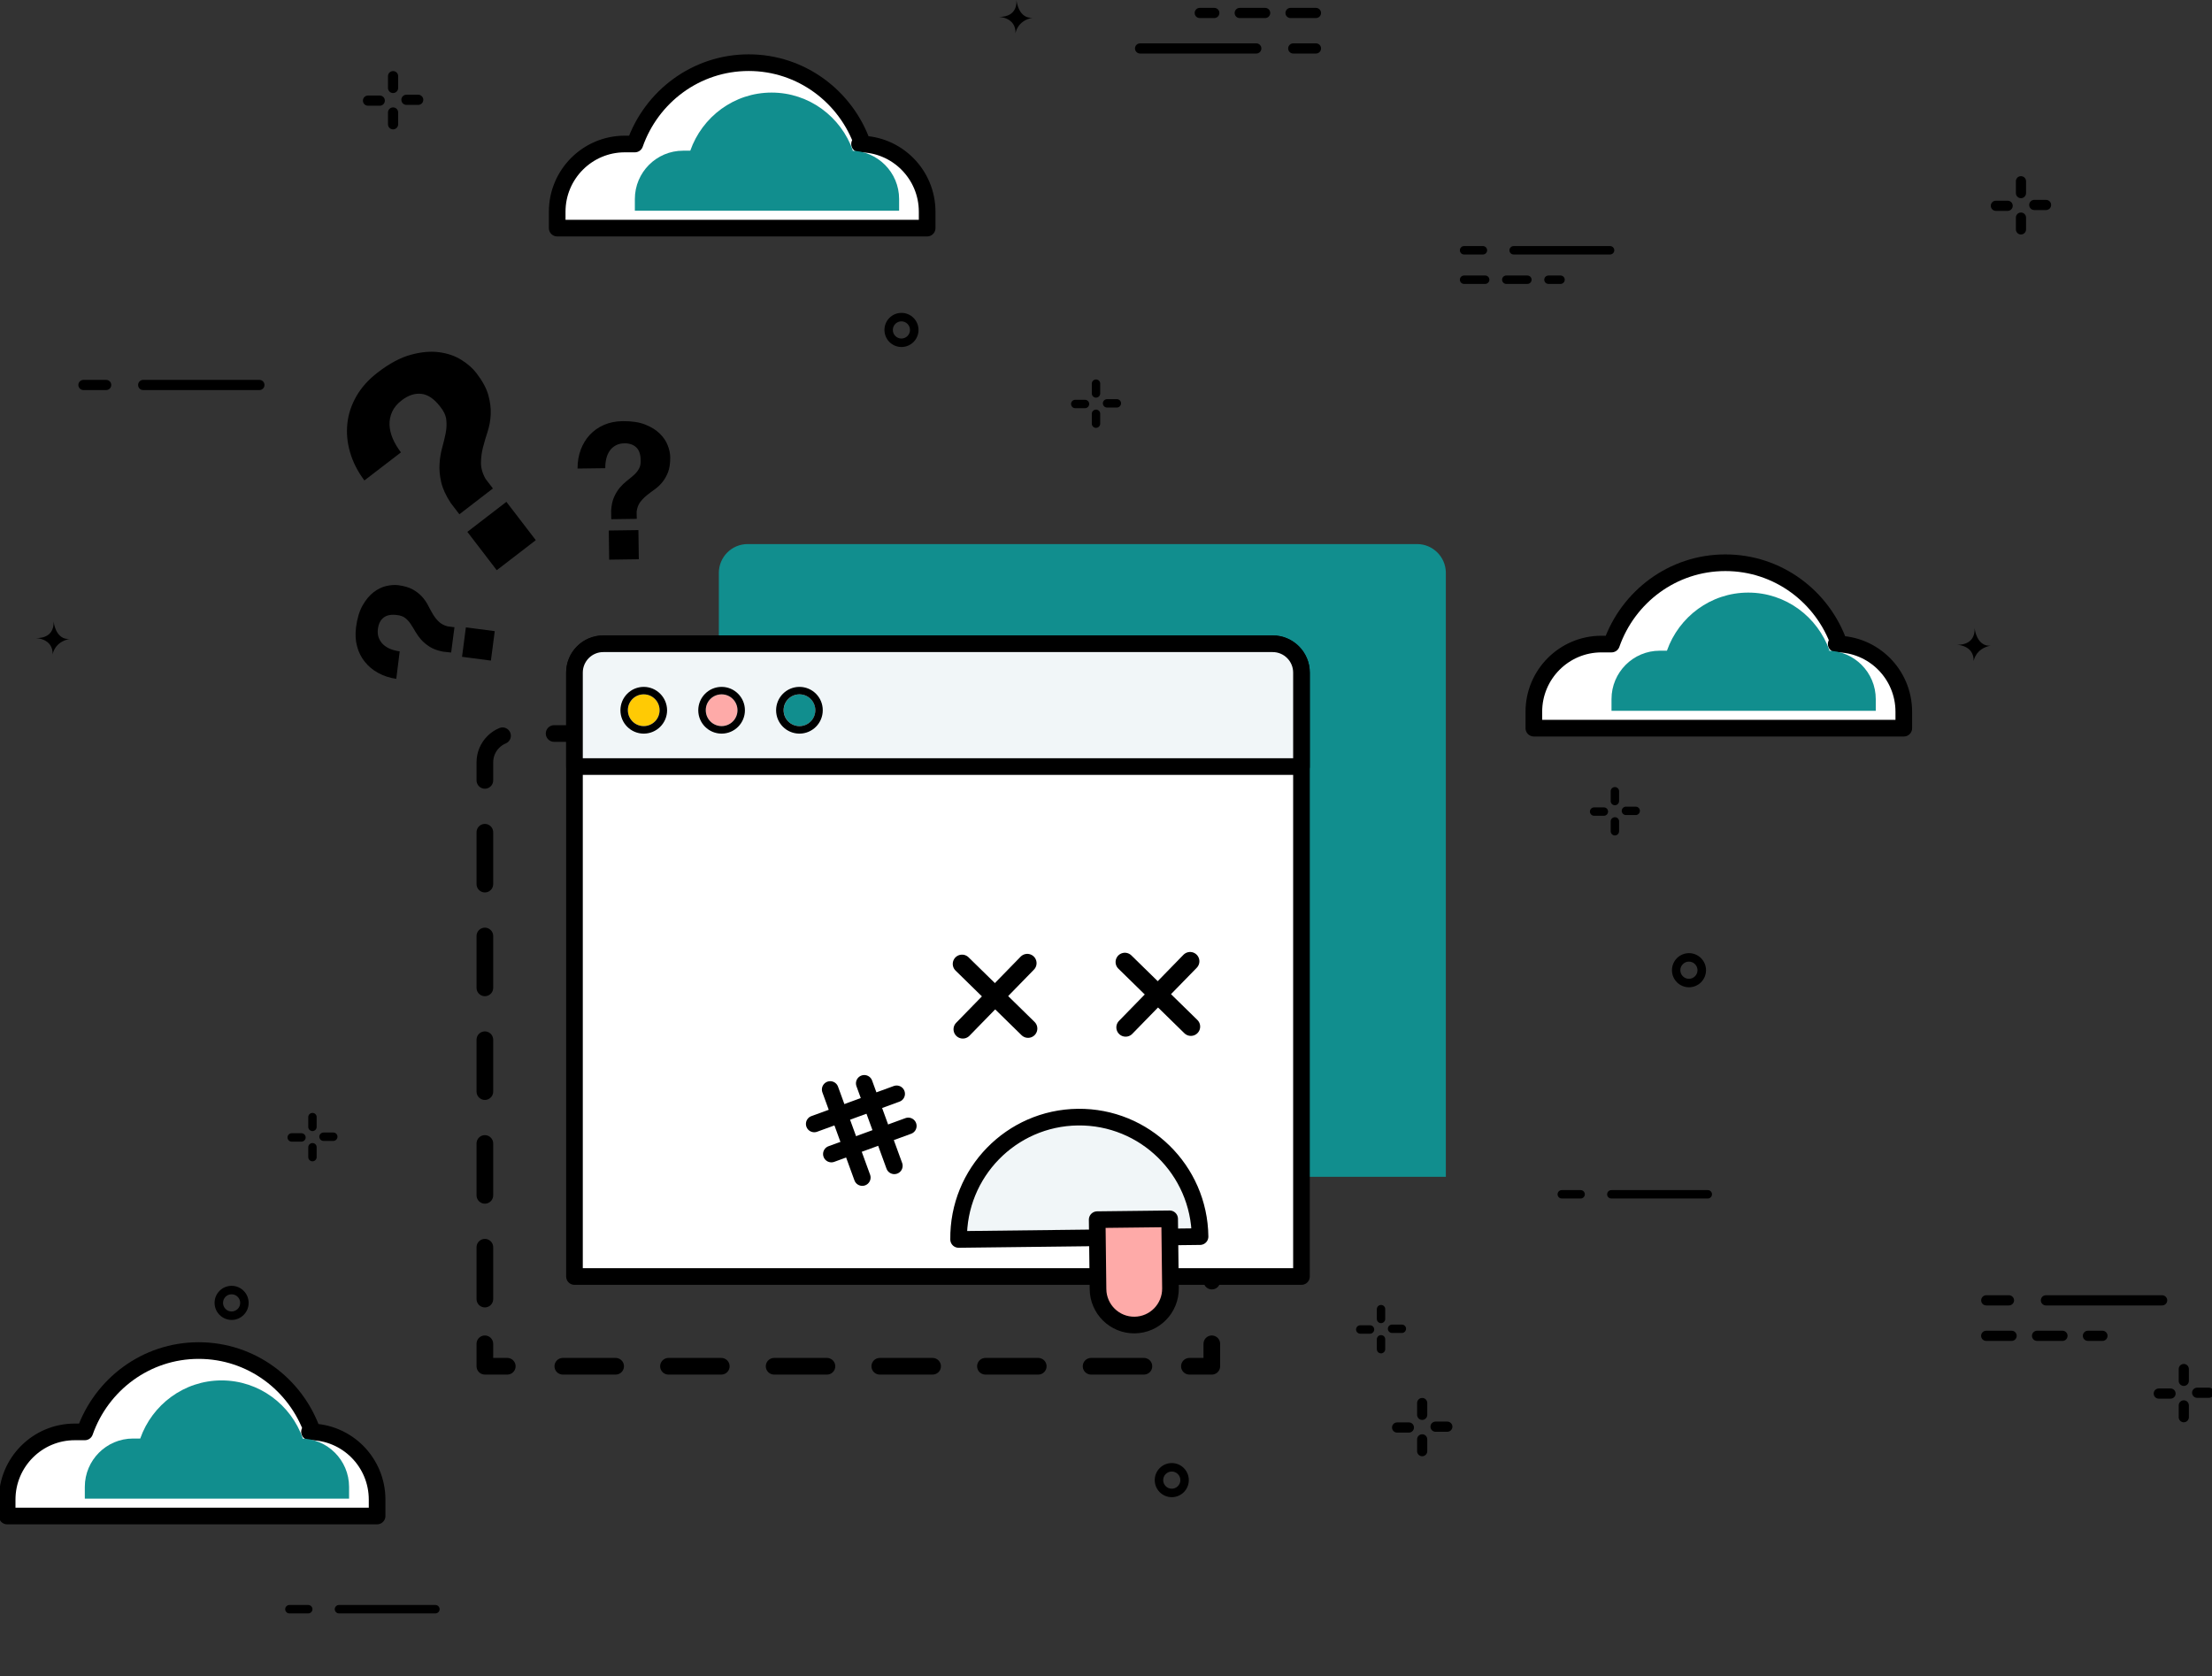 <svg width="322" height="244" viewBox="0 0 322 244" fill="none" xmlns="http://www.w3.org/2000/svg">
    <rect x="0" y="0" width="322" height="244" fill="#333333" stroke="none"/>
    <g clip-path="url(#clip0)">
        <path d="M125.124 20.959H125.563C123.144 14.07 116.643 9.121 108.989 9.121C101.327 9.121 94.835 14.07 92.416 20.959H90.952C85.519 20.959 81.111 25.373 81.111 30.814V33.202H134.965V30.814C134.965 25.373 130.565 20.959 125.124 20.959Z" fill="white" stroke="black" stroke-width="2.423" stroke-miterlimit="10" stroke-linecap="round" stroke-linejoin="round"/>
        <path d="M123.85 21.933H124.16C122.429 17.01 117.789 13.475 112.321 13.475C106.854 13.475 102.214 17.01 100.483 21.933H99.442C95.558 21.933 92.416 25.088 92.416 28.968V30.675H130.884V28.968C130.884 25.08 127.733 21.933 123.85 21.933Z" fill="#118E8E"/>
        <path d="M45.054 208.407H45.493C43.074 201.518 36.583 196.578 28.92 196.578C21.257 196.578 14.766 201.527 12.346 208.416H10.883C5.45 208.416 1.042 212.83 1.042 218.271V220.659H54.895V218.271C54.895 212.822 50.496 208.407 45.054 208.407Z" fill="white" stroke="black" stroke-width="2.423" stroke-miterlimit="10" stroke-linecap="round" stroke-linejoin="round"/>
        <path d="M43.78 209.382H44.09C42.36 204.459 37.719 200.924 32.252 200.924C26.785 200.924 22.144 204.459 20.414 209.382H19.372C15.489 209.382 12.347 212.538 12.347 216.417V218.133H50.815V216.426C50.815 212.538 47.663 209.382 43.78 209.382Z" fill="#118E8E"/>
        <path d="M267.295 93.737H267.734C265.314 86.849 258.823 81.908 251.16 81.908C243.498 81.908 237.006 86.857 234.587 93.746H233.123C227.69 93.746 223.282 98.16 223.282 103.601V105.989H277.135V103.601C277.135 98.152 272.736 93.737 267.295 93.737Z" fill="white" stroke="black" stroke-width="2.423" stroke-miterlimit="10" stroke-linecap="round" stroke-linejoin="round"/>
        <path d="M266.021 94.712H266.331C264.6 89.789 259.959 86.254 254.492 86.254C249.025 86.254 244.385 89.789 242.654 94.712H241.612C237.729 94.712 234.587 97.868 234.587 101.747V103.463H273.055V101.756C273.055 97.868 269.904 94.712 266.021 94.712Z" fill="#118E8E"/>
        <path d="M176.403 195.596V198.863H173.14" stroke="black" stroke-width="2.423" stroke-linecap="round" stroke-linejoin="round"/>
        <path d="M166.519 198.863H77.151" stroke="black" stroke-width="2.423" stroke-linecap="round" stroke-linejoin="round" stroke-dasharray="7.69 7.69"/>
        <path d="M73.845 198.863H70.582V195.596" stroke="black" stroke-width="2.423" stroke-linecap="round" stroke-linejoin="round"/>
        <path d="M70.582 189.086V110.963C70.582 108.643 72.459 106.764 74.775 106.764H172.219C174.535 106.764 176.412 108.643 176.412 110.963V192.345" stroke="black" stroke-width="2.423" stroke-linecap="round" stroke-linejoin="round" stroke-dasharray="7.55 7.55"/>
        <path d="M210.463 171.291H104.642V83.39C104.642 81.071 106.519 79.191 108.834 79.191H206.278C208.594 79.191 210.471 81.071 210.471 83.39V171.291H210.463Z" fill="#118E8E"/>
        <path d="M189.446 185.8H83.626V97.9C83.626 95.581 85.502 93.701 87.818 93.701H185.262C187.578 93.701 189.455 95.581 189.455 97.9V185.8H189.446Z" fill="white" stroke="black" stroke-width="2.423" stroke-miterlimit="10" stroke-linecap="round" stroke-linejoin="round"/>
        <path d="M189.446 111.574H83.626V97.9C83.626 95.581 85.502 93.701 87.818 93.701H185.262C187.578 93.701 189.455 95.581 189.455 97.9V111.574H189.446Z" fill="#F1F6F8" stroke="black" stroke-width="2.423" stroke-miterlimit="10" stroke-linecap="round" stroke-linejoin="round"/>
        <path d="M120.854 158.582L125.52 171.394" stroke="black" stroke-width="2.423" stroke-miterlimit="10" stroke-linecap="round" stroke-linejoin="round"/>
        <path d="M125.812 157.686L130.186 169.687" stroke="black" stroke-width="2.423" stroke-miterlimit="10" stroke-linecap="round" stroke-linejoin="round"/>
        <path d="M130.522 159.211L118.529 163.591" stroke="black" stroke-width="2.423" stroke-miterlimit="10" stroke-linecap="round" stroke-linejoin="round"/>
        <path d="M132.218 163.885L121.025 167.972" stroke="black" stroke-width="2.423" stroke-miterlimit="10" stroke-linecap="round" stroke-linejoin="round"/>
        <path d="M140.044 140.303L149.653 149.709" stroke="black" stroke-width="2.704" stroke-miterlimit="10" stroke-linecap="round"/>
        <path d="M140.156 149.813L149.541 140.191" stroke="black" stroke-width="2.704" stroke-miterlimit="10" stroke-linecap="round"/>
        <path d="M163.747 140.027L173.355 149.425" stroke="black" stroke-width="2.704" stroke-miterlimit="10" stroke-linecap="round"/>
        <path d="M163.858 149.538L173.243 139.916" stroke="black" stroke-width="2.704" stroke-miterlimit="10" stroke-linecap="round"/>
        <path d="M139.545 180.405C139.433 170.688 147.208 162.713 156.911 162.601C166.614 162.489 174.578 170.274 174.69 179.991L139.545 180.405Z" fill="#F1F6F8"/>
        <path d="M139.545 180.405C139.433 170.688 147.208 162.713 156.911 162.601C166.614 162.489 174.578 170.274 174.69 179.991L139.545 180.405Z" stroke="black" stroke-width="2.423" stroke-miterlimit="10" stroke-linecap="round" stroke-linejoin="round"/>
        <path d="M165.167 192.863C162.257 192.898 159.872 190.561 159.838 187.647L159.717 177.525L170.264 177.404L170.385 187.526C170.41 190.441 168.077 192.829 165.167 192.863Z" fill="#FEAAA8"/>
        <path d="M165.167 192.863C162.257 192.898 159.872 190.561 159.838 187.647L159.717 177.525L170.264 177.404L170.385 187.526C170.41 190.441 168.077 192.829 165.167 192.863Z" stroke="black" stroke-width="2.423" stroke-miterlimit="10" stroke-linecap="round" stroke-linejoin="round"/>
        <path d="M96.015 103.375C96.015 104.651 94.982 105.686 93.708 105.686C92.433 105.686 91.4 104.651 91.4 103.375C91.4 102.099 92.433 101.064 93.708 101.064C94.982 101.064 96.015 102.099 96.015 103.375Z" fill="#FFCA04"/>
        <path d="M107.354 103.375C107.354 104.651 106.321 105.686 105.047 105.686C103.772 105.686 102.739 104.651 102.739 103.375C102.739 102.099 103.772 101.064 105.047 101.064C106.321 101.064 107.354 102.099 107.354 103.375Z" fill="#FEAAA8"/>
        <path d="M118.693 103.375C118.693 104.651 117.66 105.686 116.385 105.686C115.111 105.686 114.078 104.651 114.078 103.375C114.078 102.099 115.111 101.064 116.385 101.064C117.66 101.064 118.693 102.099 118.693 103.375Z" fill="#118E8E"/>
        <path d="M93.708 101.065C94.982 101.065 96.015 102.1 96.015 103.376C96.015 104.652 94.982 105.686 93.708 105.686C92.433 105.686 91.4 104.652 91.4 103.376C91.392 102.1 92.425 101.065 93.708 101.065ZM93.708 99.978C91.831 99.978 90.315 101.505 90.315 103.384C90.315 105.264 91.839 106.781 93.708 106.781C95.585 106.781 97.108 105.255 97.108 103.384C97.1 101.505 95.576 99.978 93.708 99.978Z" fill="black"/>
        <path d="M105.046 101.065C106.321 101.065 107.354 102.1 107.354 103.376C107.354 104.652 106.321 105.686 105.046 105.686C103.772 105.686 102.739 104.652 102.739 103.376C102.73 102.1 103.763 101.065 105.046 101.065ZM105.046 99.978C103.169 99.978 101.646 101.505 101.646 103.384C101.646 105.264 103.169 106.781 105.046 106.781C106.923 106.781 108.438 105.255 108.438 103.384C108.438 101.505 106.915 99.978 105.046 99.978Z" fill="black"/>
        <path d="M116.377 101.065C117.651 101.065 118.684 102.1 118.684 103.376C118.684 104.652 117.651 105.686 116.377 105.686C115.103 105.686 114.07 104.652 114.07 103.376C114.07 102.1 115.103 101.065 116.377 101.065ZM116.377 99.978C114.5 99.978 112.976 101.505 112.976 103.384C112.976 105.264 114.5 106.781 116.377 106.781C118.254 106.781 119.769 105.255 119.769 103.384C119.778 101.505 118.254 99.978 116.377 99.978Z" fill="black"/>
        <path d="M50.961 65.837C50.547 64.423 50.418 63.026 50.565 61.647C50.711 60.267 51.15 58.939 51.882 57.663C52.614 56.396 53.638 55.249 54.973 54.223C56.686 52.904 58.296 52.042 59.803 51.637C61.309 51.223 62.678 51.102 63.918 51.266C65.158 51.43 66.234 51.8 67.155 52.378C68.076 52.956 68.808 53.594 69.342 54.292C70.229 55.447 70.814 56.525 71.081 57.499C71.357 58.482 71.469 59.405 71.434 60.284C71.4 61.155 71.245 61.992 70.995 62.785C70.737 63.578 70.513 64.345 70.315 65.087C70.117 65.837 70.022 66.587 70.014 67.363C70.014 68.13 70.237 68.924 70.694 69.717L71.753 71.096L66.871 74.855L65.623 73.226C64.9 72.131 64.435 71.105 64.219 70.156C64.004 69.208 63.927 68.311 63.987 67.484C64.039 66.656 64.168 65.871 64.374 65.138C64.581 64.406 64.745 63.699 64.882 63.026C65.011 62.345 65.037 61.69 64.96 61.06C64.882 60.431 64.581 59.801 64.056 59.163C63.203 58.051 62.299 57.439 61.352 57.327C60.405 57.215 59.441 57.525 58.477 58.267C57.822 58.767 57.358 59.327 57.082 59.94C56.806 60.552 56.677 61.19 56.703 61.845C56.729 62.5 56.884 63.164 57.177 63.845C57.469 64.526 57.865 65.19 58.365 65.846L53.044 69.932C52.063 68.613 51.365 67.242 50.961 65.837ZM73.716 73.045L77.995 78.623L72.312 82.995L68.033 77.416L73.716 73.045Z" fill="black"/>
        <path d="M55.05 97.946C54.275 97.523 53.621 96.98 53.104 96.325C52.579 95.669 52.2 94.919 51.976 94.066C51.744 93.212 51.701 92.281 51.83 91.281C52.002 89.988 52.321 88.936 52.786 88.117C53.251 87.298 53.784 86.66 54.379 86.203C54.973 85.746 55.593 85.444 56.23 85.297C56.867 85.151 57.452 85.108 57.977 85.177C58.847 85.289 59.553 85.504 60.087 85.797C60.62 86.099 61.068 86.444 61.421 86.832C61.774 87.22 62.067 87.642 62.299 88.082C62.523 88.531 62.756 88.953 62.988 89.35C63.221 89.755 63.505 90.117 63.832 90.445C64.159 90.772 64.59 91.014 65.123 91.16L66.156 91.298L65.674 94.98L64.443 94.842C63.668 94.687 63.031 94.445 62.54 94.135C62.05 93.816 61.636 93.471 61.301 93.1C60.974 92.721 60.698 92.333 60.465 91.936C60.242 91.54 60.009 91.16 59.777 90.815C59.544 90.471 59.277 90.177 58.976 89.945C58.675 89.712 58.279 89.574 57.779 89.522C56.944 89.41 56.298 89.539 55.842 89.893C55.386 90.246 55.11 90.79 55.016 91.522C54.947 92.014 54.99 92.454 55.136 92.833C55.282 93.212 55.498 93.54 55.782 93.807C56.075 94.074 56.419 94.299 56.832 94.462C57.245 94.626 57.693 94.747 58.184 94.807L57.685 98.808C56.703 98.661 55.825 98.377 55.05 97.946ZM67.818 91.315L72.02 91.867L71.46 96.152L67.258 95.6L67.818 91.315Z" fill="black"/>
        <path d="M84.538 65.458C84.848 64.63 85.287 63.906 85.855 63.294C86.424 62.681 87.112 62.199 87.922 61.845C88.731 61.492 89.644 61.311 90.651 61.302C91.951 61.285 93.044 61.449 93.914 61.794C94.792 62.138 95.498 62.578 96.032 63.104C96.574 63.63 96.962 64.199 97.194 64.811C97.435 65.423 97.556 65.992 97.564 66.527C97.573 67.406 97.47 68.131 97.255 68.708C97.031 69.277 96.755 69.769 96.419 70.183C96.084 70.588 95.713 70.941 95.309 71.226C94.904 71.519 94.517 71.803 94.155 72.097C93.793 72.39 93.475 72.717 93.191 73.088C92.915 73.459 92.743 73.924 92.674 74.476L92.692 75.519L88.981 75.571L88.963 74.33C89.007 73.537 89.153 72.873 89.394 72.338C89.635 71.803 89.919 71.347 90.238 70.967C90.565 70.588 90.909 70.26 91.271 69.976C91.632 69.7 91.968 69.415 92.278 69.139C92.588 68.863 92.838 68.553 93.019 68.217C93.208 67.88 93.285 67.467 93.26 66.975C93.251 66.13 93.036 65.51 92.614 65.113C92.192 64.716 91.624 64.518 90.892 64.527C90.401 64.535 89.971 64.639 89.618 64.837C89.265 65.035 88.972 65.294 88.748 65.622C88.524 65.949 88.361 66.329 88.257 66.76C88.154 67.191 88.103 67.656 88.111 68.148L84.073 68.2C84.073 67.199 84.228 66.285 84.538 65.458ZM92.933 77.158L92.993 81.4L88.679 81.46L88.619 77.218L92.933 77.158Z" fill="black"/>
        <path d="M314.742 188.527H297.824C297.42 188.527 297.084 188.855 297.084 189.269C297.084 189.674 297.411 190.01 297.824 190.01H314.742C315.147 190.01 315.483 189.683 315.483 189.269C315.483 188.864 315.147 188.527 314.742 188.527Z" fill="black"/>
        <path d="M292.444 188.527H289.137C288.733 188.527 288.397 188.855 288.397 189.269C288.397 189.683 288.724 190.01 289.137 190.01H292.444C292.848 190.01 293.184 189.683 293.184 189.269C293.184 188.855 292.848 188.527 292.444 188.527Z" fill="black"/>
        <path d="M306.796 194.433C306.796 194.838 306.468 195.174 306.055 195.174H303.937C303.533 195.174 303.197 194.847 303.197 194.433C303.197 194.028 303.524 193.691 303.937 193.691H306.055C306.46 193.691 306.796 194.028 306.796 194.433ZM300.975 194.433C300.975 194.838 300.648 195.174 300.235 195.174H296.533C296.128 195.174 295.792 194.847 295.792 194.433C295.792 194.028 296.12 193.691 296.533 193.691H300.235C300.648 193.691 300.975 194.028 300.975 194.433ZM293.571 194.433C293.571 194.838 293.244 195.174 292.831 195.174H289.129C288.724 195.174 288.388 194.847 288.388 194.433C288.388 194.028 288.715 193.691 289.129 193.691H292.831C293.244 193.691 293.571 194.028 293.571 194.433Z" fill="black"/>
        <path d="M317.894 203.82C317.489 203.82 317.153 204.148 317.153 204.562V206.278C317.153 206.683 317.48 207.019 317.894 207.019C318.298 207.019 318.634 206.691 318.634 206.278V204.562C318.634 204.148 318.307 203.82 317.894 203.82Z" fill="black"/>
        <path d="M315.965 202.098H314.252C313.847 202.098 313.511 202.425 313.511 202.839C313.511 203.253 313.847 203.581 314.252 203.581H315.965C316.37 203.581 316.705 203.253 316.705 202.839C316.705 202.425 316.37 202.098 315.965 202.098Z" fill="black"/>
        <path d="M317.894 198.527C317.489 198.527 317.153 198.855 317.153 199.269V200.985C317.153 201.39 317.48 201.726 317.894 201.726C318.298 201.726 318.634 201.398 318.634 200.985V199.269C318.634 198.864 318.307 198.527 317.894 198.527Z" fill="black"/>
        <path d="M321.552 201.977H319.839C319.434 201.977 319.099 202.304 319.099 202.718C319.099 203.123 319.426 203.46 319.839 203.46H321.552C321.957 203.46 322.293 203.132 322.293 202.718C322.293 202.304 321.957 201.977 321.552 201.977Z" fill="black"/>
        <path d="M57.219 15.631C56.815 15.631 56.479 15.959 56.479 16.372V18.088C56.479 18.493 56.806 18.83 57.219 18.83C57.624 18.83 57.96 18.502 57.96 18.088V16.372C57.96 15.959 57.633 15.631 57.219 15.631Z" fill="black"/>
        <path d="M55.282 13.906H53.569C53.164 13.906 52.829 14.234 52.829 14.648C52.829 15.053 53.156 15.389 53.569 15.389H55.282C55.687 15.389 56.023 15.062 56.023 14.648C56.023 14.234 55.696 13.906 55.282 13.906Z" fill="black"/>
        <path d="M57.219 10.346C56.815 10.346 56.479 10.673 56.479 11.087V12.803C56.479 13.208 56.806 13.544 57.219 13.544C57.624 13.544 57.96 13.217 57.96 12.803V11.087C57.96 10.673 57.633 10.346 57.219 10.346Z" fill="black"/>
        <path d="M60.879 13.785H59.165C58.761 13.785 58.425 14.113 58.425 14.527C58.425 14.932 58.752 15.268 59.165 15.268H60.879C61.283 15.268 61.619 14.941 61.619 14.527C61.619 14.121 61.283 13.785 60.879 13.785Z" fill="black"/>
        <path d="M165.959 7.794H182.877C183.282 7.794 183.618 7.466 183.618 7.052C183.618 6.647 183.29 6.311 182.877 6.311H165.959C165.555 6.311 165.219 6.638 165.219 7.052C165.219 7.457 165.555 7.794 165.959 7.794Z" fill="black"/>
        <path d="M188.258 7.794H191.564C191.969 7.794 192.305 7.466 192.305 7.052C192.305 6.647 191.977 6.311 191.564 6.311H188.258C187.853 6.311 187.518 6.638 187.518 7.052C187.518 7.466 187.853 7.794 188.258 7.794Z" fill="black"/>
        <path d="M173.906 1.888C173.906 1.483 174.233 1.146 174.646 1.146H176.764C177.169 1.146 177.505 1.474 177.505 1.888C177.505 2.293 177.177 2.629 176.764 2.629H174.646C174.242 2.629 173.906 2.302 173.906 1.888ZM179.726 1.888C179.726 1.483 180.053 1.146 180.466 1.146H184.168C184.573 1.146 184.909 1.474 184.909 1.888C184.909 2.293 184.582 2.629 184.168 2.629H180.466C180.053 2.629 179.726 2.302 179.726 1.888ZM187.122 1.888C187.122 1.483 187.449 1.146 187.862 1.146H191.564C191.969 1.146 192.305 1.474 192.305 1.888C192.305 2.293 191.977 2.629 191.564 2.629H187.862C187.457 2.629 187.122 2.302 187.122 1.888Z" fill="black"/>
        <path d="M294.191 28.848C294.596 28.848 294.932 28.52 294.932 28.107V26.382C294.932 25.977 294.604 25.641 294.191 25.641C293.786 25.641 293.451 25.968 293.451 26.382V28.098C293.451 28.512 293.786 28.848 294.191 28.848Z" fill="black"/>
        <path d="M296.128 30.573H297.841C298.246 30.573 298.582 30.245 298.582 29.831C298.582 29.426 298.255 29.09 297.841 29.09H296.128C295.723 29.09 295.388 29.418 295.388 29.831C295.388 30.237 295.723 30.573 296.128 30.573Z" fill="black"/>
        <path d="M294.191 34.132C294.596 34.132 294.932 33.805 294.932 33.391V31.675C294.932 31.27 294.604 30.934 294.191 30.934C293.786 30.934 293.451 31.261 293.451 31.675V33.391C293.451 33.796 293.786 34.132 294.191 34.132Z" fill="black"/>
        <path d="M290.541 30.694H292.254C292.659 30.694 292.994 30.366 292.994 29.952C292.994 29.547 292.667 29.211 292.254 29.211H290.541C290.136 29.211 289.8 29.539 289.8 29.952C289.8 30.358 290.127 30.694 290.541 30.694Z" fill="black"/>
        <path d="M20.844 56.776H37.762C38.166 56.776 38.502 56.448 38.502 56.035C38.502 55.629 38.175 55.293 37.762 55.293H20.844C20.439 55.293 20.104 55.621 20.104 56.035C20.104 56.448 20.431 56.776 20.844 56.776Z" fill="black"/>
        <path d="M12.148 56.776H15.454C15.859 56.776 16.195 56.448 16.195 56.035C16.195 55.629 15.867 55.293 15.454 55.293H12.148C11.743 55.293 11.408 55.621 11.408 56.035C11.408 56.448 11.743 56.776 12.148 56.776Z" fill="black"/>
        <path d="M287.432 91.393C287.432 91.393 287.785 93.91 284.85 93.85C284.85 93.85 287.372 93.876 287.303 96.238C287.303 96.238 287.527 94.384 289.843 93.962C289.843 93.962 287.889 94.41 287.432 91.393Z" fill="black"/>
        <path d="M147.956 0C147.956 0 148.309 2.518 145.374 2.457C145.374 2.457 147.896 2.483 147.827 4.846C147.827 4.846 148.051 2.992 150.367 2.569C150.367 2.569 148.413 3.018 147.956 0Z" fill="black"/>
        <path d="M7.792 90.418C7.792 90.418 8.145 92.936 5.209 92.875C5.209 92.875 7.732 92.901 7.663 95.263C7.663 95.263 7.887 93.41 10.203 92.987C10.203 92.987 8.248 93.436 7.792 90.418Z" fill="black"/>
        <path d="M31.236 189.639C31.236 188.268 32.346 187.156 33.715 187.156C35.084 187.156 36.195 188.268 36.195 189.639C36.195 191.01 35.084 192.122 33.715 192.122C32.346 192.114 31.236 191.002 31.236 189.639ZM32.467 189.639C32.467 190.329 33.027 190.89 33.715 190.89C34.404 190.89 34.964 190.329 34.964 189.639C34.964 188.95 34.404 188.389 33.715 188.389C33.027 188.381 32.467 188.941 32.467 189.639Z" fill="black"/>
        <path d="M243.386 141.217C243.386 139.847 244.496 138.734 245.865 138.734C247.234 138.734 248.345 139.847 248.345 141.217C248.345 142.588 247.234 143.701 245.865 143.701C244.496 143.701 243.386 142.588 243.386 141.217ZM244.608 141.217C244.608 141.907 245.168 142.468 245.857 142.468C246.545 142.468 247.105 141.907 247.105 141.217C247.105 140.528 246.545 139.967 245.857 139.967C245.168 139.967 244.608 140.528 244.608 141.217Z" fill="black"/>
        <path d="M168.095 215.436C168.095 214.065 169.205 212.953 170.574 212.953C171.943 212.953 173.054 214.065 173.054 215.436C173.054 216.807 171.943 217.919 170.574 217.919C169.205 217.919 168.095 216.807 168.095 215.436ZM169.326 215.436C169.326 216.126 169.886 216.686 170.574 216.686C171.263 216.686 171.823 216.126 171.823 215.436C171.823 214.746 171.263 214.186 170.574 214.186C169.886 214.186 169.326 214.746 169.326 215.436Z" fill="black"/>
        <path d="M128.749 48.024C128.749 46.653 129.859 45.541 131.228 45.541C132.597 45.541 133.708 46.653 133.708 48.024C133.708 49.395 132.597 50.507 131.228 50.507C129.859 50.507 128.749 49.395 128.749 48.024ZM129.971 48.024C129.971 48.714 130.531 49.274 131.22 49.274C131.908 49.274 132.468 48.714 132.468 48.024C132.468 47.334 131.908 46.774 131.22 46.774C130.531 46.774 129.971 47.334 129.971 48.024Z" fill="black"/>
        <path d="M215.869 35.816H213.123C212.787 35.816 212.512 36.092 212.512 36.429C212.512 36.765 212.787 37.041 213.123 37.041H215.869C216.205 37.041 216.481 36.765 216.481 36.429C216.481 36.092 216.205 35.816 215.869 35.816Z" fill="black"/>
        <path d="M234.38 35.816H220.338C220.002 35.816 219.727 36.092 219.727 36.429C219.727 36.765 220.002 37.041 220.338 37.041H234.38C234.716 37.041 234.991 36.765 234.991 36.429C234.991 36.092 234.716 35.816 234.38 35.816Z" fill="black"/>
        <path d="M227.777 40.714C227.777 41.05 227.501 41.326 227.165 41.326H225.409C225.073 41.326 224.798 41.05 224.798 40.714C224.798 40.377 225.073 40.102 225.409 40.102H227.165C227.501 40.102 227.777 40.377 227.777 40.714ZM222.955 40.714C222.955 41.05 222.68 41.326 222.344 41.326H219.27C218.934 41.326 218.659 41.05 218.659 40.714C218.659 40.377 218.934 40.102 219.27 40.102H222.344C222.68 40.102 222.955 40.377 222.955 40.714ZM216.808 40.714C216.808 41.05 216.532 41.326 216.197 41.326H213.123C212.787 41.326 212.512 41.05 212.512 40.714C212.512 40.377 212.787 40.102 213.123 40.102H216.197C216.532 40.102 216.808 40.377 216.808 40.714Z" fill="black"/>
        <path d="M45.485 166.377C45.149 166.377 44.873 166.653 44.873 166.989V168.42C44.873 168.757 45.149 169.033 45.485 169.033C45.821 169.033 46.096 168.757 46.096 168.42V166.989C46.105 166.653 45.829 166.377 45.485 166.377Z" fill="black"/>
        <path d="M43.883 164.945H42.463C42.127 164.945 41.852 165.221 41.852 165.557C41.852 165.894 42.127 166.17 42.463 166.17H43.883C44.219 166.17 44.495 165.894 44.495 165.557C44.495 165.221 44.219 164.945 43.883 164.945Z" fill="black"/>
        <path d="M45.485 161.988C45.149 161.988 44.873 162.264 44.873 162.6V164.023C44.873 164.359 45.149 164.635 45.485 164.635C45.821 164.635 46.096 164.359 46.096 164.023V162.6C46.105 162.264 45.829 161.988 45.485 161.988Z" fill="black"/>
        <path d="M48.524 164.842H47.095C46.759 164.842 46.483 165.118 46.483 165.454C46.483 165.79 46.759 166.066 47.095 166.066H48.515C48.851 166.066 49.127 165.79 49.127 165.454C49.127 165.118 48.86 164.842 48.524 164.842Z" fill="black"/>
        <path d="M235.078 118.947C234.742 118.947 234.466 119.223 234.466 119.559V120.991C234.466 121.327 234.742 121.603 235.078 121.603C235.413 121.603 235.689 121.327 235.689 120.991V119.559C235.698 119.215 235.422 118.947 235.078 118.947Z" fill="black"/>
        <path d="M233.476 117.516H232.056C231.72 117.516 231.444 117.792 231.444 118.128C231.444 118.464 231.72 118.74 232.056 118.74H233.476C233.812 118.74 234.087 118.464 234.087 118.128C234.087 117.792 233.812 117.516 233.476 117.516Z" fill="black"/>
        <path d="M235.078 114.559C234.742 114.559 234.466 114.835 234.466 115.171V116.593C234.466 116.93 234.742 117.206 235.078 117.206C235.413 117.206 235.689 116.93 235.689 116.593V115.171C235.698 114.835 235.422 114.559 235.078 114.559Z" fill="black"/>
        <path d="M238.108 117.412H236.687C236.352 117.412 236.076 117.688 236.076 118.024C236.076 118.361 236.352 118.636 236.687 118.636H238.108C238.444 118.636 238.719 118.361 238.719 118.024C238.719 117.688 238.452 117.412 238.108 117.412Z" fill="black"/>
        <path d="M159.545 59.621C159.21 59.621 158.934 59.897 158.934 60.233V61.664C158.934 62.001 159.21 62.277 159.545 62.277C159.881 62.277 160.157 62.001 160.157 61.664V60.233C160.165 59.897 159.89 59.621 159.545 59.621Z" fill="black"/>
        <path d="M157.944 58.19H156.523C156.188 58.19 155.912 58.465 155.912 58.802C155.912 59.138 156.188 59.414 156.523 59.414H157.944C158.28 59.414 158.555 59.138 158.555 58.802C158.555 58.465 158.28 58.19 157.944 58.19Z" fill="black"/>
        <path d="M159.545 55.232C159.21 55.232 158.934 55.508 158.934 55.845V57.267C158.934 57.603 159.21 57.879 159.545 57.879C159.881 57.879 160.157 57.603 160.157 57.267V55.845C160.165 55.508 159.89 55.232 159.545 55.232Z" fill="black"/>
        <path d="M162.576 58.096H161.155C160.819 58.096 160.544 58.372 160.544 58.708C160.544 59.044 160.819 59.32 161.155 59.32H162.576C162.912 59.32 163.187 59.044 163.187 58.708C163.196 58.372 162.92 58.096 162.576 58.096Z" fill="black"/>
        <path d="M201.035 194.33C200.699 194.33 200.424 194.606 200.424 194.942V196.373C200.424 196.71 200.699 196.986 201.035 196.986C201.371 196.986 201.646 196.71 201.646 196.373V194.942C201.655 194.606 201.38 194.33 201.035 194.33Z" fill="black"/>
        <path d="M199.434 192.898H198.013C197.677 192.898 197.402 193.174 197.402 193.511C197.402 193.847 197.677 194.123 198.013 194.123H199.434C199.77 194.123 200.045 193.847 200.045 193.511C200.045 193.174 199.77 192.898 199.434 192.898Z" fill="black"/>
        <path d="M201.035 189.941C200.699 189.941 200.424 190.217 200.424 190.554V191.976C200.424 192.312 200.699 192.588 201.035 192.588C201.371 192.588 201.646 192.312 201.646 191.976V190.554C201.655 190.217 201.38 189.941 201.035 189.941Z" fill="black"/>
        <path d="M204.066 192.795H202.645C202.309 192.795 202.034 193.071 202.034 193.407C202.034 193.743 202.309 194.019 202.645 194.019H204.066C204.401 194.019 204.677 193.743 204.677 193.407C204.685 193.071 204.41 192.795 204.066 192.795Z" fill="black"/>
        <path d="M234.561 174.447H248.603C248.939 174.447 249.215 174.171 249.215 173.835C249.215 173.499 248.939 173.223 248.603 173.223H234.561C234.225 173.223 233.95 173.499 233.95 173.835C233.941 174.171 234.217 174.447 234.561 174.447Z" fill="black"/>
        <path d="M227.346 174.447H230.093C230.428 174.447 230.704 174.171 230.704 173.835C230.704 173.499 230.428 173.223 230.093 173.223H227.346C227.01 173.223 226.735 173.499 226.735 173.835C226.735 174.171 227.01 174.447 227.346 174.447Z" fill="black"/>
        <path d="M49.342 234.836H63.384C63.72 234.836 63.995 234.56 63.995 234.223C63.995 233.887 63.72 233.611 63.384 233.611H49.342C49.006 233.611 48.73 233.887 48.73 234.223C48.73 234.56 49.006 234.836 49.342 234.836Z" fill="black"/>
        <path d="M42.127 234.836H44.873C45.209 234.836 45.485 234.56 45.485 234.223C45.485 233.887 45.209 233.611 44.873 233.611H42.127C41.791 233.611 41.516 233.887 41.516 234.223C41.516 234.56 41.791 234.836 42.127 234.836Z" fill="black"/>
        <path d="M207.027 208.762C206.622 208.762 206.287 209.089 206.287 209.503V211.219C206.287 211.624 206.614 211.96 207.027 211.96C207.432 211.96 207.767 211.633 207.767 211.219V209.503C207.767 209.089 207.44 208.762 207.027 208.762Z" fill="black"/>
        <path d="M205.09 207.037H203.377C202.972 207.037 202.636 207.365 202.636 207.779C202.636 208.184 202.963 208.52 203.377 208.52H205.09C205.495 208.52 205.83 208.192 205.83 207.779C205.83 207.365 205.503 207.037 205.09 207.037Z" fill="black"/>
        <path d="M207.027 203.477C206.622 203.477 206.287 203.804 206.287 204.218V205.934C206.287 206.339 206.614 206.675 207.027 206.675C207.432 206.675 207.767 206.348 207.767 205.934V204.218C207.767 203.804 207.44 203.477 207.027 203.477Z" fill="black"/>
        <path d="M210.686 206.916H208.973C208.568 206.916 208.232 207.244 208.232 207.658C208.232 208.063 208.56 208.399 208.973 208.399H210.686C211.091 208.399 211.427 208.071 211.427 207.658C211.427 207.252 211.091 206.916 210.686 206.916Z" fill="black"/>
    </g>
    <defs>
        <clipPath id="clip0">
            <rect width="322" height="244" fill="white"/>
        </clipPath>
    </defs>
</svg>
